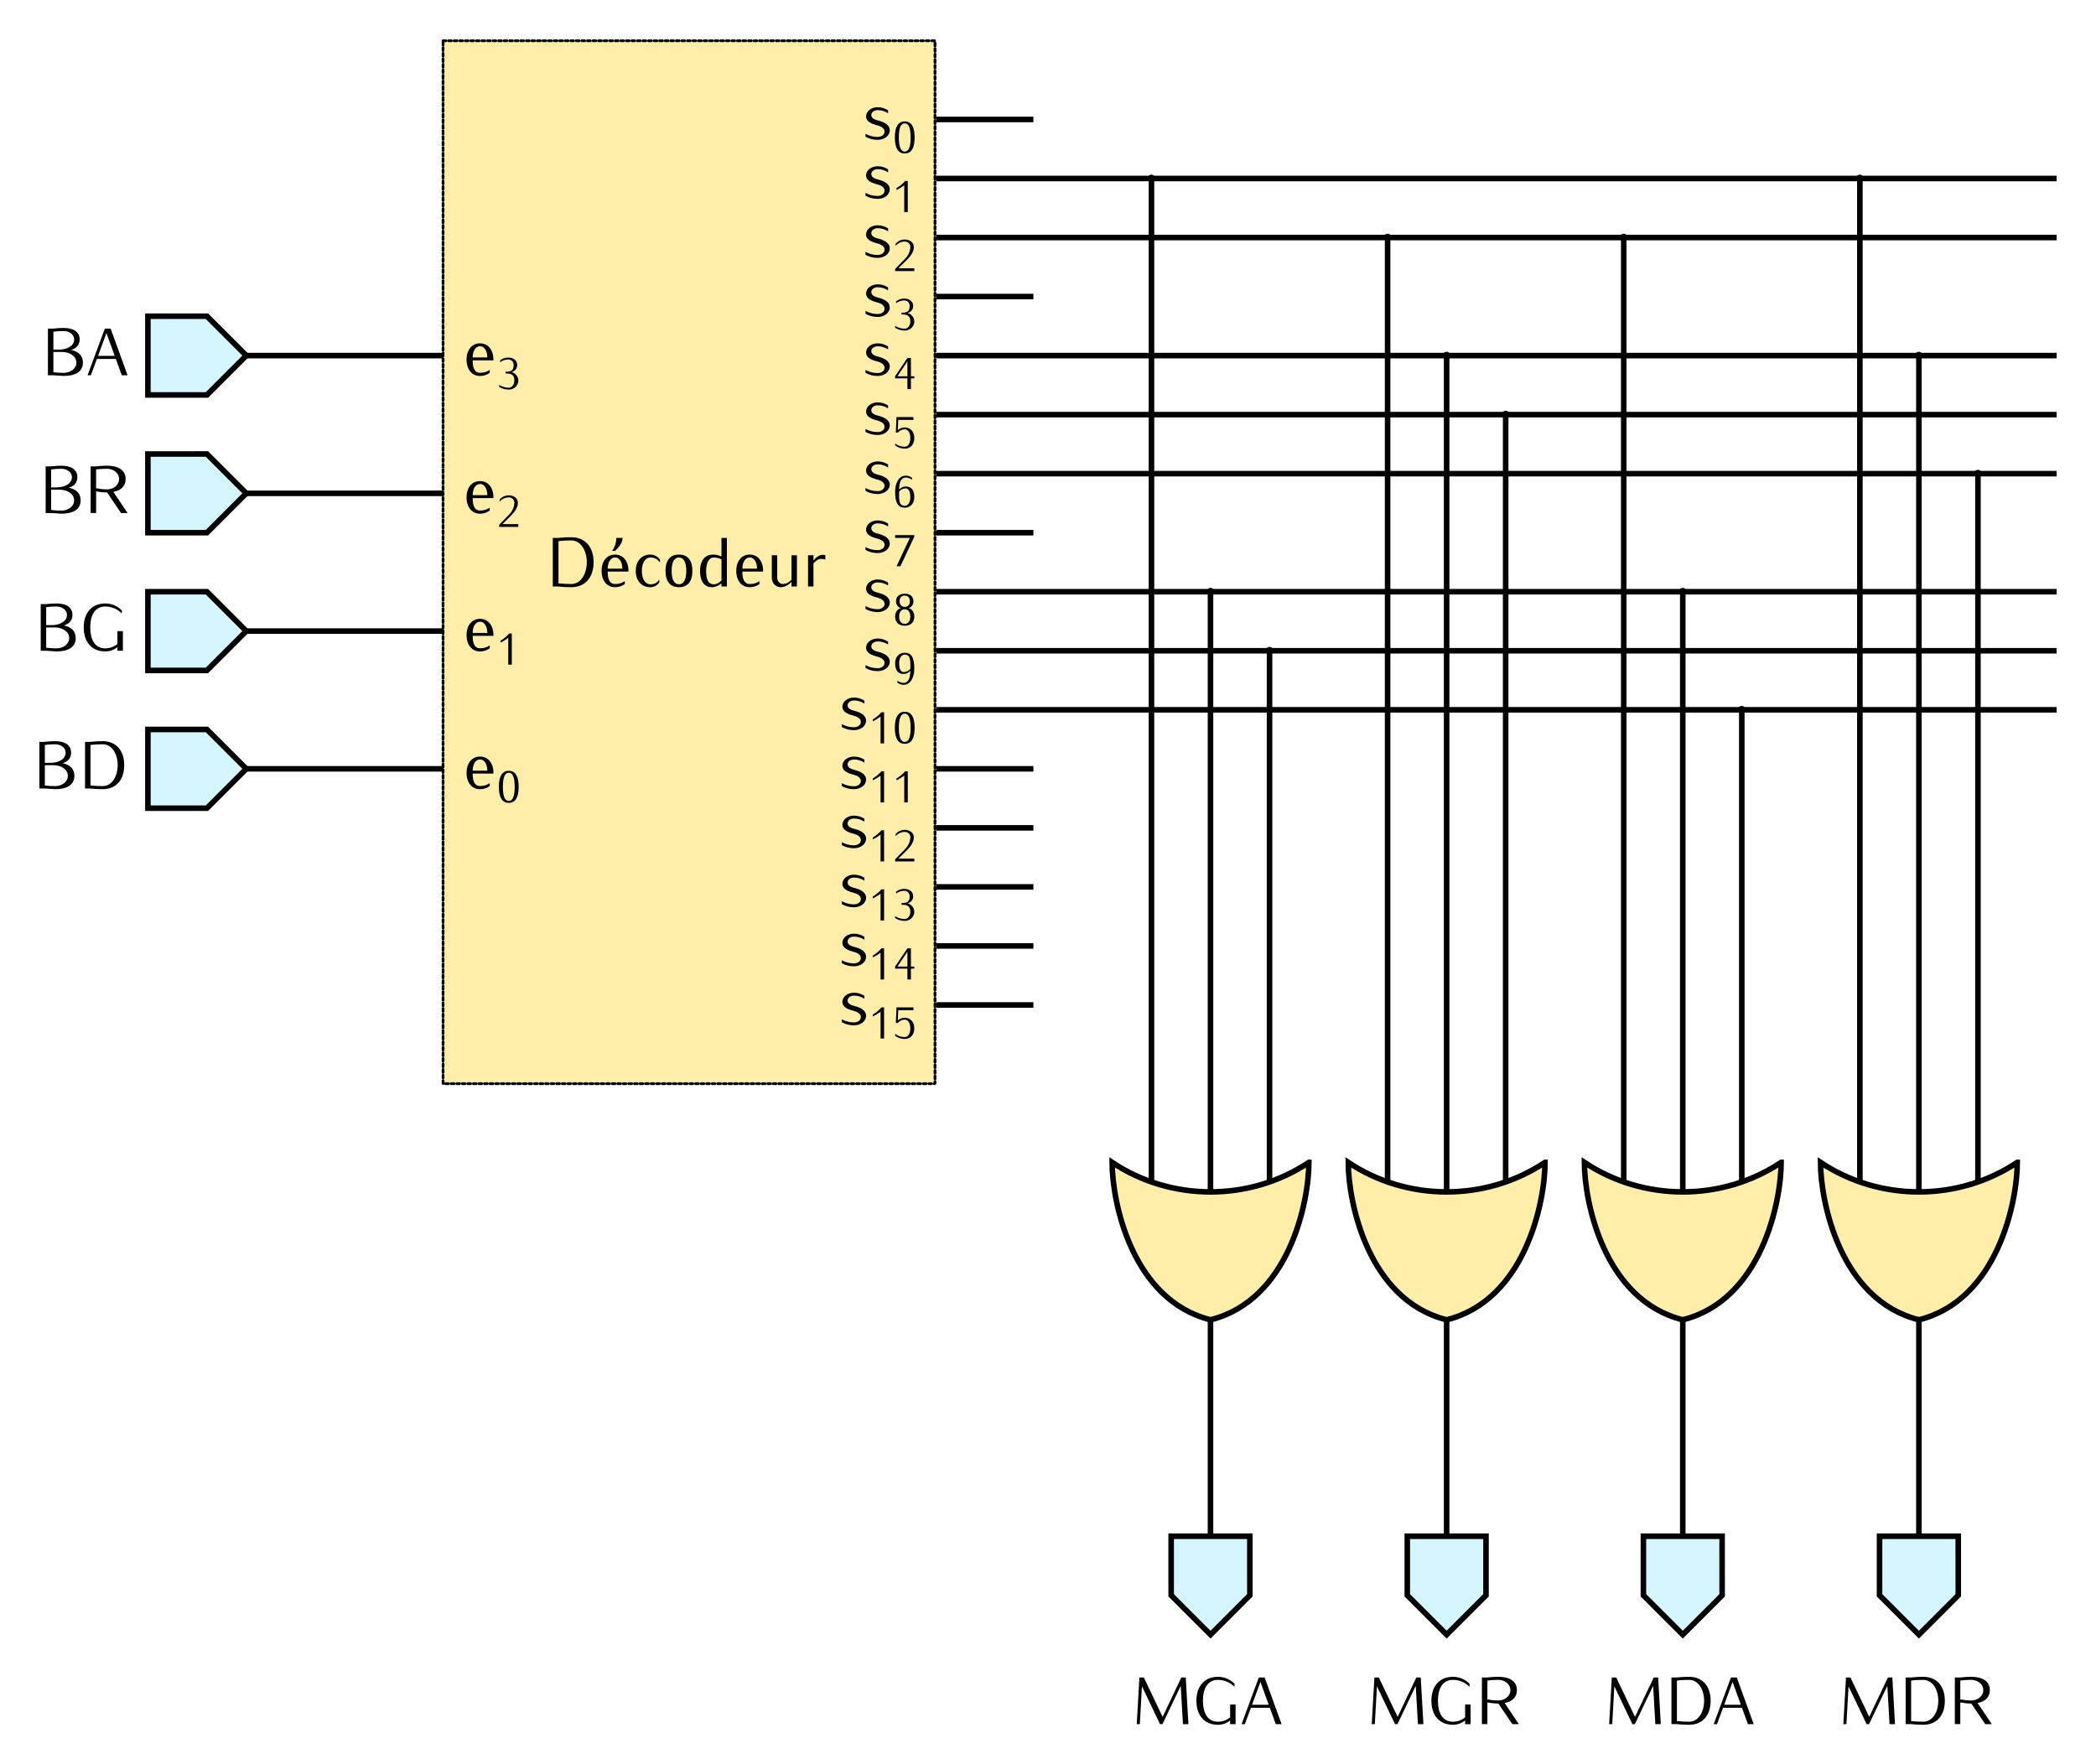 <?xml version="1.0" encoding="UTF-8" standalone="no"?>
<!-- Created with Inkscape (http://www.inkscape.org/) -->

<svg
   width="106.516mm"
   height="89.651mm"
   id="svg19791"
   version="1.0"
   viewBox="0 0 377.42 317.661"
   xmlns="http://www.w3.org/2000/svg"
   xmlns:svg="http://www.w3.org/2000/svg"
   xmlns:rdf="http://www.w3.org/1999/02/22-rdf-syntax-ns#"
   xmlns:cc="http://creativecommons.org/ns#"
   xmlns:dc="http://purl.org/dc/elements/1.1/">
  <defs
     id="defs3">
    <marker
       style="overflow:visible"
       id="marker18753"
       refX="0"
       refY="0"
       orient="auto">
      <path
         transform="matrix(0.4,0,0,0.4,2.96,0.4)"
         style="fill-rule:evenodd;stroke:#000000;stroke-width:1pt;marker-start:none;marker-end:none"
         d="m -2.5,-1 c 0,2.76 -2.24,5 -5,5 -2.76,0 -5,-2.24 -5,-5 0,-2.76 2.24,-5 5,-5 2.76,0 5,2.24 5,5 z"
         id="path18755" />
    </marker>
  </defs>
  <g
     id="layer1"
     transform="translate(-26.517,-74.159)">
    <g
       transform="rotate(90,-36.565,258.511)"
       id="g56126">
      <path
         style="fill:none;stroke:#000000;stroke-width:1px;stroke-linecap:butt;stroke-linejoin:miter;stroke-opacity:1"
         d="m 16.735,-22.541 38.976,-3e-6"
         id="path56130" />
      <path
         id="path56134"
         d="m -188.777,-11.912 184.252,-4e-6"
         style="fill:none;stroke:#000000;stroke-width:1px;stroke-linecap:butt;stroke-linejoin:miter;stroke-opacity:1;marker-start:url(#marker18753)" />
      <path
         style="fill:none;stroke:#000000;stroke-width:1px;stroke-linecap:butt;stroke-linejoin:miter;stroke-opacity:1;marker-start:url(#marker18753)"
         d="m -103.738,-33.171 99.213,-4e-6"
         id="path11603" />
      <path
         id="path13997"
         d="m -114.367,-22.541 109.843,-4e-6"
         style="fill:none;stroke:#000000;stroke-width:1px;stroke-linecap:butt;stroke-linejoin:miter;stroke-opacity:1;marker-start:url(#marker18753)" />
      <path
         style="fill:#ffeeaa;fill-opacity:1;stroke:#000000;stroke-width:1px;stroke-linecap:butt;stroke-linejoin:miter;stroke-opacity:1"
         d="m -11.612,-40.258 c 7.087,10.63 7.087,24.803 0,35.433 7.087,4e-7 24.803,-3.543 28.346,-17.717 -3.543,-14.173 -21.26,-17.717 -28.346,-17.717 z"
         id="path56132" />
    </g>
    <path
       style="fill:none;stroke:#000000;stroke-width:1px;stroke-linecap:butt;stroke-linejoin:miter;stroke-opacity:1"
       d="M 70.866,138.189 H 106.299"
       id="path9016" />
    <path
       id="path9018"
       d="M 70.866,162.992 H 106.299"
       style="fill:none;stroke:#000000;stroke-width:1px;stroke-linecap:butt;stroke-linejoin:miter;stroke-opacity:1" />
    <path
       style="fill:none;stroke:#000000;stroke-width:1px;stroke-linecap:butt;stroke-linejoin:miter;stroke-opacity:1"
       d="M 70.866,187.795 H 106.299"
       id="path9020" />
    <path
       id="path9187"
       d="M 70.866,212.598 H 106.299"
       style="fill:none;stroke:#000000;stroke-width:1px;stroke-linecap:butt;stroke-linejoin:miter;stroke-opacity:1" />
    <g
       transform="translate(-7.323,24.598)"
       id="g12724">
      <g
         aria-label="BA"
         id="text12420"
         style="line-height:0%;font-family:Iwona;-inkscape-font-specification:Iwona;text-align:end;text-anchor:end">
        <path
           d="m 48.769,114.854 c 0,-1.32 -0.864,-2.016 -2.124,-2.28 0.924,-0.276 1.536,-0.876 1.536,-1.896 0,-1.464 -1.26,-2.064 -2.88,-2.064 -0.624,0 -1.248,0.036 -1.872,0.12 h -0.96 v 8.4 h 0.96 l 1.872,0.12 c 1.944,0 3.468,-0.66 3.468,-2.4 z m -1.572,-4.176 c 0,1.212 -1.356,1.836 -2.712,1.836 h -1.032 v -3.228 c 0.612,-0.084 1.236,-0.12 1.848,-0.12 0.984,0 1.896,0.6 1.896,1.512 z m 0.396,4.176 c 0,1.104 -1.092,1.848 -2.292,1.848 -0.612,0 -1.236,-0.036 -1.848,-0.12 v -3.648 h 1.548 c 1.32,0 2.592,0.708 2.592,1.92 z"
           style="font-size:12px;line-height:1.25"
           id="path863" />
        <path
           d="m 56.809,117.134 -3.048,-8.4 h -1.044 l -3.108,8.4 h 0.588 l 1.092,-2.94 h 3.408 l 1.068,2.94 z m -2.316,-3.492 h -3 l 1.512,-4.104 z"
           style="font-size:12px;line-height:1.25"
           id="path865" />
      </g>
      <g
         transform="rotate(-90,149.039,354.315)"
         id="g12716">
        <path
           id="path12722"
           d="m 396.85,265.748 h -14.173 v 10.63 l 7.087,7.087 7.087,-7.087 z"
           style="fill:#d5f6ff;fill-opacity:1;stroke:#000000;stroke-width:1px;stroke-linecap:butt;stroke-linejoin:miter;stroke-opacity:1" />
      </g>
    </g>
    <g
       id="g12730"
       transform="translate(-7.323,49.402)">
      <g
         aria-label="BR"
         id="text12732"
         style="line-height:0%;font-family:Iwona;-inkscape-font-specification:Iwona;text-align:end;text-anchor:end">
        <path
           d="m 48.361,114.854 c 0,-1.32 -0.864,-2.016 -2.124,-2.28 0.924,-0.276 1.536,-0.876 1.536,-1.896 0,-1.464 -1.26,-2.064 -2.88,-2.064 -0.624,0 -1.248,0.036 -1.872,0.12 h -0.96 v 8.4 h 0.96 l 1.872,0.12 c 1.944,0 3.468,-0.66 3.468,-2.4 z m -1.572,-4.176 c 0,1.212 -1.356,1.836 -2.712,1.836 h -1.032 v -3.228 c 0.612,-0.084 1.236,-0.12 1.848,-0.12 0.984,0 1.896,0.6 1.896,1.512 z m 0.396,4.176 c 0,1.104 -1.092,1.848 -2.292,1.848 -0.612,0 -1.236,-0.036 -1.848,-0.12 v -3.648 h 1.548 c 1.32,0 2.592,0.708 2.592,1.92 z"
           style="font-size:12px;line-height:1.25"
           id="path868" />
        <path
           d="m 56.809,117.134 -2.556,-3.804 c 1.308,-0.252 2.208,-0.972 2.208,-2.316 0,-1.692 -1.452,-2.4 -3.336,-2.4 -0.672,0 -1.344,0.036 -2.004,0.12 h -0.96 v 8.4 h 0.984 v -3.9 c 0.648,0.12 1.32,0.192 1.98,0.192 l 2.508,3.708 z m -1.524,-6.12 c 0,1.092 -1.02,1.86 -2.16,1.86 -0.66,0 -1.332,-0.072 -1.98,-0.192 v -3.396 c 0.66,-0.084 1.32,-0.12 1.98,-0.12 1.14,0 2.16,0.768 2.16,1.848 z"
           style="font-size:12px;line-height:1.25"
           id="path870" />
      </g>
      <g
         id="g12736"
         transform="rotate(-90,149.039,354.315)">
        <path
           style="fill:#d5f6ff;fill-opacity:1;stroke:#000000;stroke-width:1px;stroke-linecap:butt;stroke-linejoin:miter;stroke-opacity:1"
           d="m 396.85,265.748 h -14.173 v 10.63 l 7.087,7.087 7.087,-7.087 z"
           id="path12738" />
      </g>
    </g>
    <g
       transform="translate(-3.78,74.205)"
       id="g12740">
      <g
         aria-label="BG"
         id="text12742"
         style="line-height:0%;font-family:Iwona;-inkscape-font-specification:Iwona;text-align:end;text-anchor:end">
        <path
           d="m 43.93,114.854 c 0,-1.32 -0.864,-2.016 -2.124,-2.28 0.924,-0.276 1.536,-0.876 1.536,-1.896 0,-1.464 -1.26,-2.064 -2.88,-2.064 -0.624,0 -1.248,0.036 -1.872,0.12 h -0.96 v 8.4 h 0.96 l 1.872,0.12 c 1.944,0 3.468,-0.66 3.468,-2.4 z m -1.572,-4.176 c 0,1.212 -1.356,1.836 -2.712,1.836 h -1.032 v -3.228 c 0.612,-0.084 1.236,-0.12 1.848,-0.12 0.984,0 1.896,0.6 1.896,1.512 z m 0.396,4.176 c 0,1.104 -1.092,1.848 -2.292,1.848 -0.612,0 -1.236,-0.036 -1.848,-0.12 v -3.648 h 1.548 c 1.32,0 2.592,0.708 2.592,1.92 z"
           style="font-size:12px;line-height:1.25"
           id="path873" />
        <path
           d="m 52.426,117.134 v -3.528 h -0.984 v 2.316 c -0.624,0.504 -1.392,0.78 -2.196,0.78 -1.908,0 -2.7,-1.644 -2.7,-3.768 0,-2.124 0.792,-3.768 2.7,-3.768 1.128,0 2.196,0.444 2.988,1.248 v -0.552 c -0.792,-0.804 -1.86,-1.248 -2.988,-1.248 -2.472,0 -3.876,1.752 -3.876,4.32 0,2.568 1.404,4.32 3.876,4.32 0.804,0 1.572,-0.276 2.196,-0.78 v 0.66 z"
           style="font-size:12px;line-height:1.25"
           id="path875" />
      </g>
      <g
         transform="rotate(-90,147.268,356.087)"
         id="g12746">
        <path
           id="path12748"
           d="m 396.85,265.748 h -14.173 v 10.63 l 7.087,7.087 7.087,-7.087 z"
           style="fill:#d5f6ff;fill-opacity:1;stroke:#000000;stroke-width:1px;stroke-linecap:butt;stroke-linejoin:miter;stroke-opacity:1" />
      </g>
    </g>
    <g
       id="g12750"
       transform="translate(-7.323,99.008)">
      <g
         aria-label="BD"
         id="text12752"
         style="line-height:0%;font-family:Iwona;-inkscape-font-specification:Iwona;text-align:end;text-anchor:end">
        <path
           d="m 47.233,114.854 c 0,-1.32 -0.864,-2.016 -2.124,-2.28 0.924,-0.276 1.536,-0.876 1.536,-1.896 0,-1.464 -1.26,-2.064 -2.88,-2.064 -0.624,0 -1.248,0.036 -1.872,0.12 h -0.96 v 8.4 h 0.96 l 1.872,0.12 c 1.944,0 3.468,-0.66 3.468,-2.4 z m -1.572,-4.176 c 0,1.212 -1.356,1.836 -2.712,1.836 h -1.032 v -3.228 c 0.612,-0.084 1.236,-0.12 1.848,-0.12 0.984,0 1.896,0.6 1.896,1.512 z m 0.396,4.176 c 0,1.104 -1.092,1.848 -2.292,1.848 -0.612,0 -1.236,-0.036 -1.848,-0.12 v -3.648 h 1.548 c 1.32,0 2.592,0.708 2.592,1.92 z"
           style="font-size:12px;line-height:1.25"
           id="path878" />
        <path
           d="m 56.209,112.934 c 0,-2.568 -1.404,-4.32 -3.876,-4.32 -0.744,0 -1.488,0.036 -2.22,0.12 h -0.96 v 8.4 h 0.96 c 0.732,0.084 1.476,0.12 2.22,0.12 2.472,0 3.876,-1.752 3.876,-4.32 z m -1.176,0 c 0,1.908 -0.972,3.768 -2.7,3.768 -0.732,0 -1.464,-0.036 -2.196,-0.12 v -7.296 c 0.732,-0.084 1.464,-0.12 2.196,-0.12 1.728,0 2.7,1.86 2.7,3.768 z"
           style="font-size:12px;line-height:1.25"
           id="path880" />
      </g>
      <g
         id="g12756"
         transform="rotate(-90,149.039,354.315)">
        <path
           style="fill:#d5f6ff;fill-opacity:1;stroke:#000000;stroke-width:1px;stroke-linecap:butt;stroke-linejoin:miter;stroke-opacity:1"
           d="m 396.85,265.748 h -14.173 v 10.63 l 7.087,7.087 7.087,-7.087 z"
           id="path12758" />
      </g>
    </g>
    <g
       id="g6686"
       transform="translate(-88.976,-287.677)">
      <g
         aria-label="MGA"
         id="text6631"
         style="line-height:0%;font-family:Iwona;-inkscape-font-specification:Iwona;text-align:center;text-anchor:middle">
        <path
           d="m 329.485,672.291 -0.48,-8.4 h -0.792 l -3.372,7.092 -3.384,-7.092 h -0.792 l -0.48,8.4 h 0.552 l 0.384,-6.804 3.252,6.804 h 0.444 l 3.288,-6.888 0.396,6.888 z"
           style="font-size:12px;line-height:1.25"
           id="path883" />
        <path
           d="m 337.981,672.291 v -3.528 h -0.984 v 2.316 c -0.624,0.504 -1.392,0.78 -2.196,0.78 -1.908,0 -2.7,-1.644 -2.7,-3.768 0,-2.124 0.792,-3.768 2.7,-3.768 1.128,0 2.196,0.444 2.988,1.248 v -0.552 c -0.792,-0.804 -1.86,-1.248 -2.988,-1.248 -2.472,0 -3.876,1.752 -3.876,4.32 0,2.568 1.404,4.32 3.876,4.32 0.804,0 1.572,-0.276 2.196,-0.78 v 0.66 z"
           style="font-size:12px;line-height:1.25"
           id="path885" />
        <path
           d="m 346.261,672.291 -3.048,-8.4 h -1.044 l -3.108,8.4 h 0.588 l 1.092,-2.94 h 3.408 l 1.068,2.94 z m -2.316,-3.492 h -3 l 1.512,-4.104 z"
           style="font-size:12px;line-height:1.25"
           id="path887" />
      </g>
      <g
         id="g6635"
         transform="translate(-56.299,372.717)">
        <path
           style="fill:#d5f6ff;fill-opacity:1;stroke:#000000;stroke-width:1px;stroke-linecap:butt;stroke-linejoin:miter;stroke-opacity:1"
           d="m 396.85,265.748 h -14.173 v 10.63 l 7.087,7.087 7.087,-7.087 z"
           id="path6637" />
      </g>
    </g>
    <g
       id="g6692"
       transform="translate(-99.606,-287.677)">
      <g
         aria-label="MGR"
         id="text6641"
         style="line-height:0%;font-family:Iwona;-inkscape-font-specification:Iwona;text-align:center;text-anchor:middle">
        <path
           d="m 382.43,672.291 -0.48,-8.4 h -0.792 l -3.372,7.092 -3.384,-7.092 h -0.792 l -0.48,8.4 h 0.552 l 0.384,-6.804 3.252,6.804 h 0.444 l 3.288,-6.888 0.396,6.888 z"
           style="font-size:12px;line-height:1.25"
           id="path890" />
        <path
           d="m 390.926,672.291 v -3.528 h -0.984 v 2.316 c -0.624,0.504 -1.392,0.78 -2.196,0.78 -1.908,0 -2.7,-1.644 -2.7,-3.768 0,-2.124 0.792,-3.768 2.7,-3.768 1.128,0 2.196,0.444 2.988,1.248 v -0.552 c -0.792,-0.804 -1.86,-1.248 -2.988,-1.248 -2.472,0 -3.876,1.752 -3.876,4.32 0,2.568 1.404,4.32 3.876,4.32 0.804,0 1.572,-0.276 2.196,-0.78 v 0.66 z"
           style="font-size:12px;line-height:1.25"
           id="path892" />
        <path
           d="m 399.614,672.291 -2.556,-3.804 c 1.308,-0.252 2.208,-0.972 2.208,-2.316 0,-1.692 -1.452,-2.4 -3.336,-2.4 -0.672,0 -1.344,0.036 -2.004,0.12 h -0.96 v 8.4 h 0.984 v -3.9 c 0.648,0.12 1.32,0.192 1.98,0.192 l 2.508,3.708 z m -1.524,-6.12 c 0,1.092 -1.02,1.86 -2.16,1.86 -0.66,0 -1.332,-0.072 -1.98,-0.192 v -3.396 c 0.66,-0.084 1.32,-0.12 1.98,-0.12 1.14,0 2.16,0.768 2.16,1.848 z"
           style="font-size:12px;line-height:1.25"
           id="path894" />
      </g>
      <g
         transform="translate(-3.15,372.717)"
         id="g6645">
        <path
           id="path6647"
           d="m 396.85,265.748 h -14.173 v 10.63 l 7.087,7.087 7.087,-7.087 z"
           style="fill:#d5f6ff;fill-opacity:1;stroke:#000000;stroke-width:1px;stroke-linecap:butt;stroke-linejoin:miter;stroke-opacity:1" />
      </g>
    </g>
    <g
       id="g6698"
       transform="translate(-110.236,-287.677)">
      <g
         aria-label="MDA"
         id="text6651"
         style="line-height:0%;font-family:Iwona;-inkscape-font-specification:Iwona;text-align:center;text-anchor:middle">
        <path
           d="m 435.808,672.291 -0.48,-8.4 h -0.792 l -3.372,7.092 -3.384,-7.092 h -0.792 l -0.48,8.4 h 0.552 l 0.384,-6.804 3.252,6.804 h 0.444 l 3.288,-6.888 0.396,6.888 z"
           style="font-size:12px;line-height:1.25"
           id="path897" />
        <path
           d="m 444.784,668.091 c 0,-2.568 -1.404,-4.32 -3.876,-4.32 -0.744,0 -1.488,0.036 -2.22,0.12 h -0.96 v 8.4 h 0.96 c 0.732,0.084 1.476,0.12 2.22,0.12 2.472,0 3.876,-1.752 3.876,-4.32 z m -1.176,0 c 0,1.908 -0.972,3.768 -2.7,3.768 -0.732,0 -1.464,-0.036 -2.196,-0.12 v -7.296 c 0.732,-0.084 1.464,-0.12 2.196,-0.12 1.728,0 2.7,1.86 2.7,3.768 z"
           style="font-size:12px;line-height:1.25"
           id="path899" />
        <path
           d="m 452.536,672.291 -3.048,-8.4 h -1.044 l -3.108,8.4 h 0.588 l 1.092,-2.94 h 3.408 l 1.068,2.94 z m -2.316,-3.492 h -3 l 1.512,-4.104 z"
           style="font-size:12px;line-height:1.25"
           id="path901" />
      </g>
      <path
         id="path6657"
         d="m 446.85,638.465 h -14.173 v 10.63 l 7.087,7.087 7.087,-7.087 z"
         style="fill:#d5f6ff;fill-opacity:1;stroke:#000000;stroke-width:1px;stroke-linecap:butt;stroke-linejoin:miter;stroke-opacity:1" />
    </g>
    <g
       id="g6703"
       transform="translate(-120.866,-287.677)">
      <g
         aria-label="MDR"
         id="text6661"
         style="line-height:0%;font-family:Iwona;-inkscape-font-specification:Iwona;text-align:center;text-anchor:middle">
        <path
           d="m 488.609,672.291 -0.48,-8.4 h -0.792 l -3.372,7.092 -3.384,-7.092 h -0.792 l -0.48,8.4 h 0.552 l 0.384,-6.804 3.252,6.804 h 0.444 l 3.288,-6.888 0.396,6.888 z"
           style="font-size:12px;line-height:1.25"
           id="path904" />
        <path
           d="m 497.585,668.091 c 0,-2.568 -1.404,-4.32 -3.876,-4.32 -0.744,0 -1.488,0.036 -2.22,0.12 h -0.96 v 8.4 h 0.96 c 0.732,0.084 1.476,0.12 2.22,0.12 2.472,0 3.876,-1.752 3.876,-4.32 z m -1.176,0 c 0,1.908 -0.972,3.768 -2.7,3.768 -0.732,0 -1.464,-0.036 -2.196,-0.12 v -7.296 c 0.732,-0.084 1.464,-0.12 2.196,-0.12 1.728,0 2.7,1.86 2.7,3.768 z"
           style="font-size:12px;line-height:1.25"
           id="path906" />
        <path
           d="m 506.033,672.291 -2.556,-3.804 c 1.308,-0.252 2.208,-0.972 2.208,-2.316 0,-1.692 -1.452,-2.4 -3.336,-2.4 -0.672,0 -1.344,0.036 -2.004,0.12 h -0.96 v 8.4 h 0.984 v -3.9 c 0.648,0.12 1.32,0.192 1.98,0.192 l 2.508,3.708 z m -1.524,-6.12 c 0,1.092 -1.02,1.86 -2.16,1.86 -0.66,0 -1.332,-0.072 -1.98,-0.192 v -3.396 c 0.66,-0.084 1.32,-0.12 1.98,-0.12 1.14,0 2.16,0.768 2.16,1.848 z"
           style="font-size:12px;line-height:1.25"
           id="path908" />
      </g>
      <g
         transform="translate(103.15,372.717)"
         id="g6665">
        <path
           id="path6667"
           d="m 396.85,265.748 h -14.173 v 10.63 l 7.087,7.087 7.087,-7.087 z"
           style="fill:#d5f6ff;fill-opacity:1;stroke:#000000;stroke-width:1px;stroke-linecap:butt;stroke-linejoin:miter;stroke-opacity:1" />
      </g>
    </g>
    <g
       id="g13999"
       transform="rotate(90,-15.305,279.771)">
      <path
         id="path14001"
         d="m 16.735,-22.541 38.976,2e-6"
         style="fill:none;stroke:#000000;stroke-width:1px;stroke-linecap:butt;stroke-linejoin:miter;stroke-opacity:1" />
      <path
         style="fill:none;stroke:#000000;stroke-width:1px;stroke-linecap:butt;stroke-linejoin:miter;stroke-opacity:1;marker-start:url(#marker18753)"
         d="m -178.147,-11.912 173.622,-9e-6"
         id="path14003" />
      <path
         id="path14005"
         d="m -146.257,-33.171 141.732,-9e-6"
         style="fill:none;stroke:#000000;stroke-width:1px;stroke-linecap:butt;stroke-linejoin:miter;stroke-opacity:1;marker-start:url(#marker18753)" />
      <path
         style="fill:none;stroke:#000000;stroke-width:1px;stroke-linecap:butt;stroke-linejoin:miter;stroke-opacity:1;marker-start:url(#marker18753)"
         d="m -156.887,-22.541 152.362,-9e-6"
         id="path14007" />
      <path
         id="path14009"
         d="m -11.612,-40.258 c 7.087,10.63 7.087,24.803 0,35.433 7.087,4e-7 24.803,-3.543 28.346,-17.717 -3.543,-14.173 -21.26,-17.717 -28.346,-17.717 z"
         style="fill:#ffeeaa;fill-opacity:1;stroke:#000000;stroke-width:1px;stroke-linecap:butt;stroke-linejoin:miter;stroke-opacity:1" />
    </g>
    <g
       transform="rotate(90,5.955,301.031)"
       id="g14011">
      <path
         style="fill:none;stroke:#000000;stroke-width:1px;stroke-linecap:butt;stroke-linejoin:miter;stroke-opacity:1"
         d="m 16.735,-22.541 38.976,-3e-6"
         id="path14013" />
      <path
         id="path14015"
         d="m -178.147,-11.912 173.622,-4e-6"
         style="fill:none;stroke:#000000;stroke-width:1px;stroke-linecap:butt;stroke-linejoin:miter;stroke-opacity:1;marker-start:url(#marker18753)" />
      <path
         style="fill:none;stroke:#000000;stroke-width:1px;stroke-linecap:butt;stroke-linejoin:miter;stroke-opacity:1;marker-start:url(#marker18753)"
         d="m -93.108,-33.171 88.583,-4e-6"
         id="path14017" />
      <path
         id="path14019"
         d="m -114.367,-22.541 109.843,-4e-6"
         style="fill:none;stroke:#000000;stroke-width:1px;stroke-linecap:butt;stroke-linejoin:miter;stroke-opacity:1;marker-start:url(#marker18753)" />
      <path
         style="fill:#ffeeaa;fill-opacity:1;stroke:#000000;stroke-width:1px;stroke-linecap:butt;stroke-linejoin:miter;stroke-opacity:1"
         d="m -11.612,-40.258 c 7.087,10.63 7.087,24.803 0,35.433 7.087,4e-7 24.803,-3.543 28.346,-17.717 -3.543,-14.173 -21.26,-17.717 -28.346,-17.717 z"
         id="path14021" />
    </g>
    <g
       id="g14023"
       transform="rotate(90,27.215,322.291)">
      <path
         id="path14025"
         d="m 16.735,-22.541 38.976,2e-6"
         style="fill:none;stroke:#000000;stroke-width:1px;stroke-linecap:butt;stroke-linejoin:miter;stroke-opacity:1" />
      <path
         style="fill:none;stroke:#000000;stroke-width:1px;stroke-linecap:butt;stroke-linejoin:miter;stroke-opacity:1;marker-start:url(#marker18753)"
         d="m -188.777,-11.912 184.252,-9e-6"
         id="path14027" />
      <path
         id="path14029"
         d="m -135.627,-33.171 131.102,-9e-6"
         style="fill:none;stroke:#000000;stroke-width:1px;stroke-linecap:butt;stroke-linejoin:miter;stroke-opacity:1;marker-start:url(#marker18753)" />
      <path
         style="fill:none;stroke:#000000;stroke-width:1px;stroke-linecap:butt;stroke-linejoin:miter;stroke-opacity:1;marker-start:url(#marker18753)"
         d="m -156.887,-22.541 152.362,-9e-6"
         id="path14031" />
      <path
         id="path14033"
         d="m -11.612,-40.258 c 7.087,10.63 7.087,24.803 0,35.433 7.087,4e-7 24.803,-3.543 28.346,-17.717 -3.543,-14.173 -21.26,-17.717 -28.346,-17.717 z"
         style="fill:#ffeeaa;fill-opacity:1;stroke:#000000;stroke-width:1px;stroke-linecap:butt;stroke-linejoin:miter;stroke-opacity:1" />
    </g>
    <path
       id="rect5109"
       style="opacity:1;fill:#ffeeaa;stroke:#000000;stroke-width:0.5;stroke-linecap:round;stroke-linejoin:bevel;stroke-dasharray:0.5, 0.5"
       d="M 106.299,81.496 H 194.882 V 269.291 h -88.583 z" />
    <g
       aria-label="Décodeur"
       id="text5111"
       style="line-height:0%;font-family:Iwona;-inkscape-font-specification:Iwona;text-align:center;letter-spacing:0px;word-spacing:0px;text-anchor:middle;stroke-width:1px">
      <path
         d="m 133.407,175.394 c 0,-2.675 -1.462,-4.5 -4.037,-4.5 -0.775,0 -1.55,0.037 -2.312,0.125 h -1 v 8.75 h 1 c 0.762,0.087 1.538,0.125 2.312,0.125 2.575,0 4.037,-1.825 4.037,-4.5 z m -1.225,0 c 0,1.988 -1.012,3.925 -2.812,3.925 -0.762,0 -1.525,-0.037 -2.288,-0.125 v -7.6 c 0.762,-0.087 1.525,-0.125 2.288,-0.125 1.8,0 2.812,1.938 2.812,3.925 z"
         style="font-size:12.5px;line-height:1.25"
         id="path912" />
      <path
         d="m 139.682,177.081 v -0.125 c 0,-1.762 -0.963,-2.938 -2.413,-2.938 -1.462,0 -2.425,1.175 -2.425,2.938 0,1.762 0.963,2.938 2.425,2.938 0.625,0 1.238,-0.2 1.75,-0.562 v -0.525 c -0.588,0.375 -1.062,0.512 -1.75,0.512 -1.062,0 -1.325,-1.012 -1.325,-2.237 z m -1.1,-0.525 h -2.638 c 0,-1 0.425,-2.013 1.325,-2.013 0.887,0 1.312,1.012 1.312,2.013 z m 0.037,-5.537 h -1.125 c 0,0.838 -0.263,1.663 -0.75,2.337 h 0.525 c 0.662,-0.662 1.35,-1.4 1.35,-2.337 z"
         style="font-size:12.5px;line-height:1.25"
         id="path914" />
      <path
         d="m 145.357,175.444 v -0.525 c -0.4,-0.562 -1.05,-0.9 -1.75,-0.9 -1.562,0 -2.612,1.175 -2.612,2.938 0,1.762 1.05,2.938 2.612,2.938 0.65,0 1.262,-0.325 1.625,-0.863 v -0.525 c -0.425,0.637 -0.863,0.863 -1.625,0.863 -0.9,0 -1.512,-0.963 -1.512,-2.413 0,-1.45 0.613,-2.413 1.512,-2.413 0.775,0 1.3,0.275 1.75,0.9 z"
         style="font-size:12.5px;line-height:1.25"
         id="path916" />
      <path
         d="m 151.194,176.956 c 0,-1.913 -0.85,-2.938 -2.413,-2.938 -1.575,0 -2.425,1.025 -2.425,2.938 0,1.913 0.85,2.938 2.425,2.938 1.562,0 2.413,-1.025 2.413,-2.938 z m -1.1,0 c 0,1.562 -0.463,2.413 -1.312,2.413 -0.863,0 -1.325,-0.85 -1.325,-2.413 0,-1.562 0.463,-2.413 1.325,-2.413 0.85,0 1.312,0.85 1.312,2.413 z"
         style="font-size:12.5px;line-height:1.25"
         id="path918" />
      <path
         d="m 157.407,179.769 v -8.75 h -0.975 v 3.337 c -0.487,-0.212 -1.012,-0.338 -1.538,-0.338 -1.562,0 -2.325,1.25 -2.325,2.938 0,1.663 0.625,2.938 2.138,2.938 0.637,0 1.225,-0.287 1.725,-0.688 v 0.562 z m -0.975,-1.087 c -0.375,0.375 -0.838,0.688 -1.375,0.688 -1.137,0 -1.387,-1.1 -1.387,-2.413 0,-1.175 0.362,-2.413 1.387,-2.413 0.475,0 0.95,0.125 1.375,0.338 z"
         style="font-size:12.5px;line-height:1.25"
         id="path920" />
      <path
         d="m 163.932,177.081 v -0.125 c 0,-1.762 -0.963,-2.938 -2.413,-2.938 -1.462,0 -2.425,1.175 -2.425,2.938 0,1.762 0.963,2.938 2.425,2.938 0.625,0 1.238,-0.2 1.75,-0.562 v -0.525 c -0.588,0.375 -1.062,0.512 -1.75,0.512 -1.062,0 -1.325,-1.012 -1.325,-2.237 z m -1.1,-0.525 h -2.638 c 0,-1 0.425,-2.013 1.325,-2.013 0.887,0 1.312,1.012 1.312,2.013 z"
         style="font-size:12.5px;line-height:1.25"
         id="path922" />
      <path
         d="m 170.019,179.769 v -5.625 h -0.975 v 4.412 c -0.425,0.425 -0.95,0.762 -1.538,0.762 -0.588,0 -1.038,-0.512 -1.038,-1.113 v -4.062 h -0.975 v 4.062 c 0,0.912 0.7,1.688 1.6,1.688 0.75,0 1.413,-0.425 1.95,-0.95 v 0.825 z"
         style="font-size:12.5px;line-height:1.25"
         id="path924" />
      <path
         d="m 175.132,174.919 v -0.775 c -0.138,-0.05 -0.287,-0.087 -0.425,-0.087 -0.7,0 -1.262,0.487 -1.712,1.025 v -0.938 h -0.975 v 5.625 h 0.975 v -4.162 c 0.375,-0.438 0.85,-0.812 1.425,-0.812 0.237,0 0.487,0.05 0.713,0.125 z"
         style="font-size:12.5px;line-height:1.25"
         id="path926" />
    </g>
    <g
       aria-label="e3"
       id="text5115"
       style="line-height:0%;font-family:Iwona;-inkscape-font-specification:Iwona;letter-spacing:0px;word-spacing:0px;stroke-width:1px">
      <path
         d="m 115.368,139.045 v -0.125 c 0,-1.762 -0.963,-2.938 -2.413,-2.938 -1.462,0 -2.425,1.175 -2.425,2.938 0,1.762 0.963,2.938 2.425,2.938 0.625,0 1.238,-0.2 1.75,-0.562 v -0.525 c -0.588,0.375 -1.062,0.512 -1.75,0.512 -1.062,0 -1.325,-1.012 -1.325,-2.237 z m -1.1,-0.525 h -2.638 c 0,-1 0.425,-2.013 1.325,-2.013 0.887,0 1.312,1.012 1.312,2.013 z"
         style="font-size:12.5px;line-height:1.25"
         id="path929" />
      <path
         d="m 119.852,142.689 c 0,-0.715 -0.504,-1.333 -1.202,-1.544 0.618,-0.179 0.999,-0.642 0.999,-1.259 0,-0.804 -0.65,-1.341 -1.625,-1.341 -0.528,0 -1.04,0.179 -1.454,0.504 v 0.341 c 0.414,-0.325 0.926,-0.504 1.454,-0.504 0.593,0 0.991,0.398 0.991,0.999 0,0.967 -0.447,1.219 -1.462,1.219 v 0.301 c 1.097,0 1.584,0.26 1.584,1.284 0,0.707 -0.455,1.284 -1.008,1.284 -0.618,0 -1.219,-0.179 -1.731,-0.504 v 0.341 c 0.512,0.325 1.113,0.504 1.731,0.504 0.943,0 1.722,-0.731 1.722,-1.625 z"
         style="font-size:65%;baseline-shift:sub"
         id="path931" />
    </g>
    <g
       aria-label="e2"
       id="text5121"
       style="line-height:0%;font-family:Iwona;-inkscape-font-specification:Iwona;letter-spacing:0px;word-spacing:0px;stroke-width:1px">
      <path
         d="m 115.368,163.848 v -0.125 c 0,-1.762 -0.963,-2.938 -2.413,-2.938 -1.462,0 -2.425,1.175 -2.425,2.938 0,1.762 0.963,2.938 2.425,2.938 0.625,0 1.238,-0.2 1.75,-0.562 v -0.525 c -0.588,0.375 -1.062,0.512 -1.75,0.512 -1.062,0 -1.325,-1.012 -1.325,-2.237 z m -1.1,-0.525 h -2.638 c 0,-1 0.425,-2.013 1.325,-2.013 0.887,0 1.312,1.012 1.312,2.013 z"
         style="font-size:12.5px;line-height:1.25"
         id="path934" />
      <path
         d="m 119.852,169.035 v -0.504 h -2.868 l 1.495,-1.479 c 0.666,-0.666 1.292,-1.446 1.292,-2.389 0,-0.796 -0.788,-1.316 -1.641,-1.316 -0.642,0 -1.251,0.292 -1.649,0.788 v 0.341 c 0.414,-0.479 1.016,-0.756 1.649,-0.756 0.544,0 1.008,0.406 1.008,0.943 0,0.804 -0.374,1.552 -0.926,2.129 l -1.812,1.861 v 0.382 z"
         style="font-size:65%;baseline-shift:sub"
         id="path936" />
    </g>
    <g
       aria-label="e1"
       id="text5127"
       style="line-height:0%;font-family:Iwona;-inkscape-font-specification:Iwona;letter-spacing:0px;word-spacing:0px;stroke-width:1px">
      <path
         d="m 115.368,188.651 v -0.125 c 0,-1.762 -0.963,-2.938 -2.413,-2.938 -1.462,0 -2.425,1.175 -2.425,2.938 0,1.762 0.963,2.938 2.425,2.938 0.625,0 1.238,-0.2 1.75,-0.562 v -0.525 c -0.588,0.375 -1.062,0.512 -1.75,0.512 -1.062,0 -1.325,-1.012 -1.325,-2.237 z m -1.1,-0.525 h -2.638 c 0,-1 0.425,-2.013 1.325,-2.013 0.887,0 1.312,1.012 1.312,2.013 z"
         style="font-size:12.5px;line-height:1.25"
         id="path939" />
      <path
         d="m 118.674,193.839 v -5.606 h -0.471 c -0.447,0.512 -0.975,0.951 -1.56,1.292 v 0.341 c 0.496,-0.236 0.959,-0.512 1.397,-0.845 v 4.818 z"
         style="font-size:65%;baseline-shift:sub"
         id="path941" />
    </g>
    <g
       aria-label="e0"
       id="text5133"
       style="line-height:0%;font-family:Iwona;-inkscape-font-specification:Iwona;letter-spacing:0px;word-spacing:0px;stroke-width:1px">
      <path
         d="m 115.368,213.454 v -0.125 c 0,-1.762 -0.963,-2.938 -2.413,-2.938 -1.462,0 -2.425,1.175 -2.425,2.938 0,1.762 0.963,2.938 2.425,2.938 0.625,0 1.238,-0.2 1.75,-0.562 v -0.525 c -0.588,0.375 -1.062,0.512 -1.75,0.512 -1.062,0 -1.325,-1.012 -1.325,-2.237 z m -1.1,-0.525 h -2.638 c 0,-1 0.425,-2.013 1.325,-2.013 0.887,0 1.312,1.012 1.312,2.013 z"
         style="font-size:12.5px;line-height:1.25"
         id="path944" />
      <path
         d="m 119.909,215.839 c 0,-1.926 -0.593,-2.884 -1.779,-2.884 -1.186,0 -1.779,0.959 -1.779,2.884 0,1.926 0.593,2.884 1.779,2.884 1.186,0 1.779,-0.959 1.779,-2.884 z m -0.715,0 c 0,1.698 -0.357,2.543 -1.064,2.543 -0.707,0 -1.064,-0.845 -1.064,-2.543 0,-1.698 0.357,-2.543 1.064,-2.543 0.707,0 1.064,0.845 1.064,2.543 z"
         style="font-size:65%;baseline-shift:sub"
         id="path946" />
    </g>
    <g
       aria-label="s0"
       id="text5139"
       style="line-height:0%;font-family:Iwona;-inkscape-font-specification:Iwona;text-align:end;letter-spacing:0px;word-spacing:0px;text-anchor:end;stroke-width:1px">
      <path
         d="m 186.733,97.613 c 0,-0.988 -1.05,-1.5 -2.075,-1.75 -0.6,-0.15 -1.25,-0.4 -1.25,-0.988 0,-0.537 0.55,-0.887 1.15,-0.887 0.662,0 1.325,0.2 1.875,0.562 v -0.525 c -0.55,-0.362 -1.212,-0.562 -1.875,-0.562 -1.087,0 -2.087,0.662 -2.087,1.675 0,0.912 1.012,1.337 1.975,1.575 0.662,0.163 1.35,0.512 1.35,1.15 0,0.588 -0.6,0.95 -1.238,0.95 -0.775,0 -1.525,-0.188 -2.188,-0.562 v 0.525 c 0.662,0.375 1.413,0.562 2.188,0.562 1.125,0 2.175,-0.675 2.175,-1.725 z"
         style="font-size:12.5px;line-height:1.25"
         id="path949" />
      <path
         d="m 191.211,98.909 c 0,-1.926 -0.593,-2.884 -1.779,-2.884 -1.186,0 -1.779,0.959 -1.779,2.884 0,1.926 0.593,2.884 1.779,2.884 1.186,0 1.779,-0.959 1.779,-2.884 z m -0.715,0 c 0,1.698 -0.357,2.543 -1.064,2.543 -0.707,0 -1.064,-0.845 -1.064,-2.543 0,-1.698 0.357,-2.543 1.064,-2.543 0.707,0 1.064,0.845 1.064,2.543 z"
         style="font-size:65%;baseline-shift:sub"
         id="path951" />
    </g>
    <g
       aria-label="s1"
       id="text5145"
       style="line-height:0%;font-family:Iwona;-inkscape-font-specification:Iwona;text-align:end;letter-spacing:0px;word-spacing:0px;text-anchor:end;stroke-width:1px">
      <path
         d="m 186.733,108.243 c 0,-0.988 -1.05,-1.5 -2.075,-1.75 -0.6,-0.15 -1.25,-0.4 -1.25,-0.988 0,-0.537 0.55,-0.887 1.15,-0.887 0.662,0 1.325,0.2 1.875,0.562 v -0.525 c -0.55,-0.362 -1.212,-0.562 -1.875,-0.562 -1.087,0 -2.087,0.662 -2.087,1.675 0,0.912 1.012,1.337 1.975,1.575 0.662,0.163 1.35,0.512 1.35,1.15 0,0.588 -0.6,0.95 -1.238,0.95 -0.775,0 -1.525,-0.188 -2.188,-0.562 v 0.525 c 0.662,0.375 1.413,0.562 2.188,0.562 1.125,0 2.175,-0.675 2.175,-1.725 z"
         style="font-size:12.5px;line-height:1.25"
         id="path954" />
      <path
         d="m 189.976,112.343 v -5.606 h -0.471 c -0.447,0.512 -0.975,0.951 -1.56,1.292 v 0.341 c 0.496,-0.236 0.959,-0.512 1.397,-0.845 v 4.818 z"
         style="font-size:65%;baseline-shift:sub"
         id="path956" />
    </g>
    <g
       aria-label="s2"
       id="text5151"
       style="line-height:0%;font-family:Iwona;-inkscape-font-specification:Iwona;text-align:end;letter-spacing:0px;word-spacing:0px;text-anchor:end;stroke-width:1px">
      <path
         d="m 186.733,118.872 c 0,-0.988 -1.05,-1.5 -2.075,-1.75 -0.6,-0.15 -1.25,-0.4 -1.25,-0.988 0,-0.537 0.55,-0.887 1.15,-0.887 0.662,0 1.325,0.2 1.875,0.562 v -0.525 c -0.55,-0.362 -1.212,-0.562 -1.875,-0.562 -1.087,0 -2.087,0.662 -2.087,1.675 0,0.912 1.012,1.337 1.975,1.575 0.662,0.163 1.35,0.512 1.35,1.15 0,0.588 -0.6,0.95 -1.238,0.95 -0.775,0 -1.525,-0.188 -2.188,-0.562 v 0.525 c 0.662,0.375 1.413,0.562 2.188,0.562 1.125,0 2.175,-0.675 2.175,-1.725 z"
         style="font-size:12.5px;line-height:1.25"
         id="path959" />
      <path
         d="m 191.154,122.972 v -0.504 h -2.868 l 1.495,-1.479 c 0.666,-0.666 1.292,-1.446 1.292,-2.389 0,-0.796 -0.788,-1.316 -1.641,-1.316 -0.642,0 -1.251,0.292 -1.649,0.788 v 0.341 c 0.414,-0.479 1.016,-0.756 1.649,-0.756 0.544,0 1.008,0.406 1.008,0.943 0,0.804 -0.374,1.552 -0.926,2.129 l -1.812,1.861 v 0.382 z"
         style="font-size:65%;baseline-shift:sub"
         id="path961" />
    </g>
    <g
       aria-label="s3"
       id="text5157"
       style="line-height:0%;font-family:Iwona;-inkscape-font-specification:Iwona;text-align:end;letter-spacing:0px;word-spacing:0px;text-anchor:end;stroke-width:1px">
      <path
         d="m 186.733,129.502 c 0,-0.988 -1.05,-1.5 -2.075,-1.75 -0.6,-0.15 -1.25,-0.4 -1.25,-0.988 0,-0.537 0.55,-0.887 1.15,-0.887 0.662,0 1.325,0.2 1.875,0.562 v -0.525 c -0.55,-0.362 -1.212,-0.562 -1.875,-0.562 -1.087,0 -2.087,0.662 -2.087,1.675 0,0.912 1.012,1.337 1.975,1.575 0.662,0.163 1.35,0.512 1.35,1.15 0,0.588 -0.6,0.95 -1.238,0.95 -0.775,0 -1.525,-0.188 -2.188,-0.562 v 0.525 c 0.662,0.375 1.413,0.562 2.188,0.562 1.125,0 2.175,-0.675 2.175,-1.725 z"
         style="font-size:12.5px;line-height:1.25"
         id="path964" />
      <path
         d="m 191.154,132.059 c 0,-0.715 -0.504,-1.333 -1.202,-1.544 0.618,-0.179 0.999,-0.642 0.999,-1.259 0,-0.804 -0.65,-1.341 -1.625,-1.341 -0.528,0 -1.04,0.179 -1.454,0.504 v 0.341 c 0.414,-0.325 0.926,-0.504 1.454,-0.504 0.593,0 0.991,0.398 0.991,0.999 0,0.967 -0.447,1.219 -1.462,1.219 v 0.301 c 1.097,0 1.584,0.26 1.584,1.284 0,0.707 -0.455,1.284 -1.008,1.284 -0.618,0 -1.219,-0.179 -1.731,-0.504 v 0.341 c 0.512,0.325 1.113,0.504 1.731,0.504 0.943,0 1.722,-0.731 1.722,-1.625 z"
         style="font-size:65%;baseline-shift:sub"
         id="path966" />
    </g>
    <g
       aria-label="s4"
       id="text5163"
       style="line-height:0%;font-family:Iwona;-inkscape-font-specification:Iwona;text-align:end;letter-spacing:0px;word-spacing:0px;text-anchor:end;stroke-width:1px">
      <path
         d="m 186.733,140.132 c 0,-0.988 -1.05,-1.5 -2.075,-1.75 -0.6,-0.15 -1.25,-0.4 -1.25,-0.988 0,-0.537 0.55,-0.887 1.15,-0.887 0.662,0 1.325,0.2 1.875,0.562 v -0.525 c -0.55,-0.362 -1.212,-0.562 -1.875,-0.562 -1.087,0 -2.087,0.662 -2.087,1.675 0,0.912 1.012,1.337 1.975,1.575 0.662,0.163 1.35,0.512 1.35,1.15 0,0.588 -0.6,0.95 -1.238,0.95 -0.775,0 -1.525,-0.188 -2.188,-0.562 v 0.525 c 0.662,0.375 1.413,0.562 2.188,0.562 1.125,0 2.175,-0.675 2.175,-1.725 z"
         style="font-size:12.5px;line-height:1.25"
         id="path969" />
      <path
         d="m 191.154,142.282 v -0.374 h -0.609 v -3.283 h -0.634 l -2.21,3.283 v 0.374 h 2.21 v 1.95 h 0.634 v -1.95 z m -1.243,-0.374 h -1.796 l 1.796,-2.673 z"
         style="font-size:65%;baseline-shift:sub"
         id="path971" />
    </g>
    <g
       aria-label="s5"
       id="text5169"
       style="line-height:0%;font-family:Iwona;-inkscape-font-specification:Iwona;text-align:end;letter-spacing:0px;word-spacing:0px;text-anchor:end;stroke-width:1px">
      <path
         d="m 186.733,150.762 c 0,-0.988 -1.05,-1.5 -2.075,-1.75 -0.6,-0.15 -1.25,-0.4 -1.25,-0.988 0,-0.537 0.55,-0.887 1.15,-0.887 0.662,0 1.325,0.2 1.875,0.562 v -0.525 c -0.55,-0.362 -1.212,-0.562 -1.875,-0.562 -1.087,0 -2.087,0.662 -2.087,1.675 0,0.912 1.012,1.337 1.975,1.575 0.662,0.163 1.35,0.512 1.35,1.15 0,0.588 -0.6,0.95 -1.238,0.95 -0.775,0 -1.525,-0.188 -2.188,-0.562 v 0.525 c 0.662,0.375 1.413,0.562 2.188,0.562 1.125,0 2.175,-0.675 2.175,-1.725 z"
         style="font-size:12.5px;line-height:1.25"
         id="path974" />
      <path
         d="m 191.154,153.034 c 0,-1.146 -0.691,-1.909 -1.722,-1.909 -0.471,0 -0.91,0.179 -1.251,0.479 l 0.081,-1.844 h 2.73 v -0.504 h -3.047 l -0.122,2.803 0.341,0.016 c 0.309,-0.382 0.772,-0.609 1.268,-0.609 0.601,0 1.008,0.626 1.008,1.568 0,0.943 -0.406,1.568 -1.008,1.568 -0.626,0 -1.235,-0.203 -1.731,-0.585 v 0.341 c 0.496,0.382 1.105,0.585 1.731,0.585 1.032,0 1.722,-0.764 1.722,-1.909 z"
         style="font-size:65%;baseline-shift:sub"
         id="path976" />
    </g>
    <g
       aria-label="s6"
       id="text5175"
       style="line-height:0%;font-family:Iwona;-inkscape-font-specification:Iwona;text-align:end;letter-spacing:0px;word-spacing:0px;text-anchor:end;stroke-width:1px">
      <path
         d="m 186.733,161.392 c 0,-0.988 -1.05,-1.5 -2.075,-1.75 -0.6,-0.15 -1.25,-0.4 -1.25,-0.988 0,-0.537 0.55,-0.887 1.15,-0.887 0.662,0 1.325,0.2 1.875,0.562 v -0.525 c -0.55,-0.362 -1.212,-0.562 -1.875,-0.562 -1.087,0 -2.087,0.662 -2.087,1.675 0,0.912 1.012,1.337 1.975,1.575 0.662,0.163 1.35,0.512 1.35,1.15 0,0.588 -0.6,0.95 -1.238,0.95 -0.775,0 -1.525,-0.188 -2.188,-0.562 v 0.525 c 0.662,0.375 1.413,0.562 2.188,0.562 1.125,0 2.175,-0.675 2.175,-1.725 z"
         style="font-size:12.5px;line-height:1.25"
         id="path979" />
      <path
         d="m 191.154,163.664 c 0,-1.17 -0.463,-1.909 -1.552,-1.909 -0.471,0 -0.91,0.219 -1.186,0.593 0,-1.064 0.268,-2.202 1.186,-2.202 0.414,0 0.821,0.138 1.146,0.398 v -0.341 c -0.325,-0.26 -0.731,-0.398 -1.146,-0.398 -1.276,0 -1.901,1.446 -1.901,2.884 0,2.015 0.52,2.884 1.731,2.884 1.032,0 1.722,-0.764 1.722,-1.909 z m -0.715,0 c 0,0.943 -0.406,1.568 -1.008,1.568 -1.137,0 -1.016,-1.227 -1.016,-2.543 0.276,-0.374 0.715,-0.593 1.186,-0.593 0.65,0 0.837,0.812 0.837,1.568 z"
         style="font-size:65%;baseline-shift:sub"
         id="path981" />
    </g>
    <g
       aria-label="s7"
       id="text5181"
       style="line-height:0%;font-family:Iwona;-inkscape-font-specification:Iwona;text-align:end;letter-spacing:0px;word-spacing:0px;text-anchor:end;stroke-width:1px">
      <path
         d="m 186.733,172.022 c 0,-0.988 -1.05,-1.5 -2.075,-1.75 -0.6,-0.15 -1.25,-0.4 -1.25,-0.988 0,-0.537 0.55,-0.887 1.15,-0.887 0.662,0 1.325,0.2 1.875,0.562 v -0.525 c -0.55,-0.362 -1.212,-0.562 -1.875,-0.562 -1.087,0 -2.087,0.662 -2.087,1.675 0,0.912 1.012,1.337 1.975,1.575 0.662,0.163 1.35,0.512 1.35,1.15 0,0.588 -0.6,0.95 -1.238,0.95 -0.775,0 -1.525,-0.188 -2.188,-0.562 v 0.525 c 0.662,0.375 1.413,0.562 2.188,0.562 1.125,0 2.175,-0.675 2.175,-1.725 z"
         style="font-size:12.5px;line-height:1.25"
         id="path984" />
      <path
         d="m 191.154,170.792 v -0.276 h -3.453 v 0.504 h 2.649 l -2.397,5.103 h 0.699 z"
         style="font-size:65%;baseline-shift:sub"
         id="path986" />
    </g>
    <path
       id="path5187"
       d="m 195.104,95.669 h 17.494"
       style="fill:none;stroke:#000000;stroke-width:1px;stroke-linecap:butt;stroke-linejoin:miter;stroke-opacity:1" />
    <path
       style="fill:none;stroke:#000000;stroke-width:1px;stroke-linecap:butt;stroke-linejoin:miter;stroke-opacity:1"
       d="M 195.104,106.299 H 396.85"
       id="path5189" />
    <path
       id="path5191"
       d="M 195.104,116.929 H 396.85"
       style="fill:none;stroke:#000000;stroke-width:1px;stroke-linecap:butt;stroke-linejoin:miter;stroke-opacity:1" />
    <path
       style="fill:none;stroke:#000000;stroke-width:1px;stroke-linecap:butt;stroke-linejoin:miter;stroke-opacity:1"
       d="m 195.104,127.559 h 17.494"
       id="path5193" />
    <path
       id="path5195"
       d="M 195.104,138.189 H 396.85"
       style="fill:none;stroke:#000000;stroke-width:1px;stroke-linecap:butt;stroke-linejoin:miter;stroke-opacity:1" />
    <path
       style="fill:none;stroke:#000000;stroke-width:1px;stroke-linecap:butt;stroke-linejoin:miter;stroke-opacity:1"
       d="M 195.104,148.819 H 396.85"
       id="path5197" />
    <path
       id="path5199"
       d="M 195.104,159.449 H 396.85"
       style="fill:none;stroke:#000000;stroke-width:1px;stroke-linecap:butt;stroke-linejoin:miter;stroke-opacity:1" />
    <path
       style="fill:none;stroke:#000000;stroke-width:1px;stroke-linecap:butt;stroke-linejoin:miter;stroke-opacity:1"
       d="m 195.104,170.079 h 17.494"
       id="path5201" />
    <g
       aria-label="s8"
       id="text5203"
       style="line-height:0%;font-family:Iwona;-inkscape-font-specification:Iwona;text-align:end;letter-spacing:0px;word-spacing:0px;text-anchor:end;stroke-width:1px">
      <path
         d="m 186.733,182.652 c 0,-0.988 -1.05,-1.5 -2.075,-1.75 -0.6,-0.15 -1.25,-0.4 -1.25,-0.988 0,-0.537 0.55,-0.887 1.15,-0.887 0.662,0 1.325,0.2 1.875,0.562 v -0.525 c -0.55,-0.362 -1.212,-0.562 -1.875,-0.562 -1.087,0 -2.087,0.662 -2.087,1.675 0,0.912 1.012,1.337 1.975,1.575 0.662,0.163 1.35,0.512 1.35,1.15 0,0.588 -0.6,0.95 -1.238,0.95 -0.775,0 -1.525,-0.188 -2.188,-0.562 v 0.525 c 0.662,0.375 1.413,0.562 2.188,0.562 1.125,0 2.175,-0.675 2.175,-1.725 z"
         style="font-size:12.5px;line-height:1.25"
         id="path989" />
      <path
         d="m 191.154,185.184 c 0,-0.764 -0.366,-1.308 -0.991,-1.536 0.528,-0.195 0.829,-0.634 0.829,-1.227 0,-0.845 -0.593,-1.357 -1.56,-1.357 -0.975,0 -1.568,0.512 -1.568,1.357 0,0.593 0.301,1.032 0.829,1.227 -0.626,0.228 -0.991,0.772 -0.991,1.536 0,1.024 0.658,1.649 1.731,1.649 1.064,0 1.722,-0.626 1.722,-1.649 z m -0.796,-2.763 c 0,0.626 -0.357,1.016 -0.926,1.016 -0.577,0 -0.934,-0.39 -0.934,-1.016 0,-0.634 0.357,-1.016 0.934,-1.016 0.569,0 0.926,0.382 0.926,1.016 z m 0.081,2.763 c 0,0.812 -0.382,1.308 -1.008,1.308 -0.634,0 -1.016,-0.496 -1.016,-1.308 0,-0.812 0.382,-1.308 1.016,-1.308 0.626,0 1.008,0.496 1.008,1.308 z"
         style="font-size:65%;baseline-shift:sub"
         id="path991" />
    </g>
    <g
       aria-label="s9"
       id="text5209"
       style="line-height:0%;font-family:Iwona;-inkscape-font-specification:Iwona;text-align:end;letter-spacing:0px;word-spacing:0px;text-anchor:end;stroke-width:1px">
      <path
         d="m 186.733,193.282 c 0,-0.988 -1.05,-1.5 -2.075,-1.75 -0.6,-0.15 -1.25,-0.4 -1.25,-0.988 0,-0.537 0.55,-0.887 1.15,-0.887 0.662,0 1.325,0.2 1.875,0.562 v -0.525 c -0.55,-0.362 -1.212,-0.562 -1.875,-0.562 -1.087,0 -2.087,0.662 -2.087,1.675 0,0.912 1.012,1.337 1.975,1.575 0.662,0.163 1.35,0.512 1.35,1.15 0,0.588 -0.6,0.95 -1.238,0.95 -0.775,0 -1.525,-0.188 -2.188,-0.562 v 0.525 c 0.662,0.375 1.413,0.562 2.188,0.562 1.125,0 2.175,-0.675 2.175,-1.725 z"
         style="font-size:12.5px;line-height:1.25"
         id="path994" />
      <path
         d="m 191.154,194.579 c 0,-2.015 -0.52,-2.884 -1.722,-2.884 -1.04,0 -1.731,0.764 -1.731,1.909 0,1.17 0.463,1.909 1.552,1.909 0.471,0 0.91,-0.219 1.186,-0.593 0,1.064 -0.268,2.202 -1.186,2.202 -0.414,0 -0.821,-0.138 -1.146,-0.398 v 0.341 c 0.325,0.26 0.731,0.398 1.146,0.398 1.276,0 1.901,-1.446 1.901,-2.884 z m -0.715,0 c -0.276,0.374 -0.715,0.593 -1.186,0.593 -0.65,0 -0.837,-0.812 -0.837,-1.568 0,-0.943 0.406,-1.568 1.016,-1.568 1.129,0 1.008,1.227 1.008,2.543 z"
         style="font-size:65%;baseline-shift:sub"
         id="path996" />
    </g>
    <g
       aria-label="s10"
       id="text5215"
       style="line-height:0%;font-family:Iwona;-inkscape-font-specification:Iwona;text-align:end;letter-spacing:0px;word-spacing:0px;text-anchor:end;stroke-width:1px">
      <path
         d="m 182.467,203.912 c 0,-0.988 -1.05,-1.5 -2.075,-1.75 -0.6,-0.15 -1.25,-0.4 -1.25,-0.988 0,-0.537 0.55,-0.887 1.15,-0.887 0.662,0 1.325,0.2 1.875,0.562 v -0.525 c -0.55,-0.362 -1.212,-0.562 -1.875,-0.562 -1.087,0 -2.087,0.662 -2.087,1.675 0,0.912 1.012,1.337 1.975,1.575 0.662,0.163 1.35,0.512 1.35,1.15 0,0.588 -0.6,0.95 -1.238,0.95 -0.775,0 -1.525,-0.188 -2.188,-0.562 v 0.525 c 0.662,0.375 1.413,0.562 2.188,0.562 1.125,0 2.175,-0.675 2.175,-1.725 z"
         style="font-size:12.5px;line-height:1.25"
         id="path999" />
      <path
         d="m 185.711,208.012 v -5.606 h -0.471 c -0.447,0.512 -0.975,0.951 -1.56,1.292 v 0.341 c 0.496,-0.236 0.959,-0.512 1.397,-0.845 v 4.818 z"
         style="font-size:65%;baseline-shift:sub"
         id="path1001" />
      <path
         d="m 191.211,205.209 c 0,-1.926 -0.593,-2.884 -1.779,-2.884 -1.186,0 -1.779,0.959 -1.779,2.884 0,1.926 0.593,2.884 1.779,2.884 1.186,0 1.779,-0.959 1.779,-2.884 z m -0.715,0 c 0,1.698 -0.357,2.543 -1.064,2.543 -0.707,0 -1.064,-0.845 -1.064,-2.543 0,-1.698 0.357,-2.543 1.064,-2.543 0.707,0 1.064,0.845 1.064,2.543 z"
         style="font-size:65%;baseline-shift:sub"
         id="path1003" />
    </g>
    <g
       aria-label="s11"
       id="text5221"
       style="line-height:0%;font-family:Iwona;-inkscape-font-specification:Iwona;text-align:end;letter-spacing:0px;word-spacing:0px;text-anchor:end;stroke-width:1px">
      <path
         d="m 182.467,214.542 c 0,-0.988 -1.05,-1.5 -2.075,-1.75 -0.6,-0.15 -1.25,-0.4 -1.25,-0.988 0,-0.537 0.55,-0.887 1.15,-0.887 0.662,0 1.325,0.2 1.875,0.562 v -0.525 c -0.55,-0.362 -1.212,-0.562 -1.875,-0.562 -1.087,0 -2.087,0.662 -2.087,1.675 0,0.912 1.012,1.337 1.975,1.575 0.662,0.163 1.35,0.512 1.35,1.15 0,0.588 -0.6,0.95 -1.238,0.95 -0.775,0 -1.525,-0.188 -2.188,-0.562 v 0.525 c 0.662,0.375 1.413,0.562 2.188,0.562 1.125,0 2.175,-0.675 2.175,-1.725 z"
         style="font-size:12.5px;line-height:1.25"
         id="path1006" />
      <path
         d="m 185.711,218.642 v -5.606 h -0.471 c -0.447,0.512 -0.975,0.951 -1.56,1.292 v 0.341 c 0.496,-0.236 0.959,-0.512 1.397,-0.845 v 4.818 z"
         style="font-size:65%;baseline-shift:sub"
         id="path1008" />
      <path
         d="m 189.976,218.642 v -5.606 h -0.471 c -0.447,0.512 -0.975,0.951 -1.56,1.292 v 0.341 c 0.496,-0.236 0.959,-0.512 1.397,-0.845 v 4.818 z"
         style="font-size:65%;baseline-shift:sub"
         id="path1010" />
    </g>
    <g
       aria-label="s12"
       id="text5227"
       style="line-height:0%;font-family:Iwona;-inkscape-font-specification:Iwona;text-align:end;letter-spacing:0px;word-spacing:0px;text-anchor:end;stroke-width:1px">
      <path
         d="m 182.467,225.172 c 0,-0.988 -1.05,-1.5 -2.075,-1.75 -0.6,-0.15 -1.25,-0.4 -1.25,-0.988 0,-0.537 0.55,-0.887 1.15,-0.887 0.662,0 1.325,0.2 1.875,0.562 v -0.525 c -0.55,-0.362 -1.212,-0.562 -1.875,-0.562 -1.087,0 -2.087,0.662 -2.087,1.675 0,0.912 1.012,1.337 1.975,1.575 0.662,0.163 1.35,0.512 1.35,1.15 0,0.588 -0.6,0.95 -1.238,0.95 -0.775,0 -1.525,-0.188 -2.188,-0.562 v 0.525 c 0.662,0.375 1.413,0.562 2.188,0.562 1.125,0 2.175,-0.675 2.175,-1.725 z"
         style="font-size:12.5px;line-height:1.25"
         id="path1013" />
      <path
         d="m 185.711,229.272 v -5.606 h -0.471 c -0.447,0.512 -0.975,0.951 -1.56,1.292 v 0.341 c 0.496,-0.236 0.959,-0.512 1.397,-0.845 v 4.818 z"
         style="font-size:65%;baseline-shift:sub"
         id="path1015" />
      <path
         d="m 191.154,229.272 v -0.504 h -2.868 l 1.495,-1.479 c 0.666,-0.666 1.292,-1.446 1.292,-2.389 0,-0.796 -0.788,-1.316 -1.641,-1.316 -0.642,0 -1.251,0.292 -1.649,0.788 v 0.341 c 0.414,-0.479 1.016,-0.756 1.649,-0.756 0.544,0 1.008,0.406 1.008,0.943 0,0.804 -0.374,1.552 -0.926,2.129 l -1.812,1.861 v 0.382 z"
         style="font-size:65%;baseline-shift:sub"
         id="path1017" />
    </g>
    <g
       aria-label="s13"
       id="text5233"
       style="line-height:0%;font-family:Iwona;-inkscape-font-specification:Iwona;text-align:end;letter-spacing:0px;word-spacing:0px;text-anchor:end;stroke-width:1px">
      <path
         d="m 182.467,235.802 c 0,-0.988 -1.05,-1.5 -2.075,-1.75 -0.6,-0.15 -1.25,-0.4 -1.25,-0.988 0,-0.537 0.55,-0.887 1.15,-0.887 0.662,0 1.325,0.2 1.875,0.562 v -0.525 c -0.55,-0.362 -1.212,-0.562 -1.875,-0.562 -1.087,0 -2.087,0.662 -2.087,1.675 0,0.912 1.012,1.337 1.975,1.575 0.662,0.163 1.35,0.512 1.35,1.15 0,0.588 -0.6,0.95 -1.238,0.95 -0.775,0 -1.525,-0.188 -2.188,-0.562 v 0.525 c 0.662,0.375 1.413,0.562 2.188,0.562 1.125,0 2.175,-0.675 2.175,-1.725 z"
         style="font-size:12.5px;line-height:1.25"
         id="path1020" />
      <path
         d="m 185.711,239.902 v -5.606 h -0.471 c -0.447,0.512 -0.975,0.951 -1.56,1.292 v 0.341 c 0.496,-0.236 0.959,-0.512 1.397,-0.845 v 4.818 z"
         style="font-size:65%;baseline-shift:sub"
         id="path1022" />
      <path
         d="m 191.154,238.358 c 0,-0.715 -0.504,-1.333 -1.202,-1.544 0.618,-0.179 0.999,-0.642 0.999,-1.259 0,-0.804 -0.65,-1.341 -1.625,-1.341 -0.528,0 -1.04,0.179 -1.454,0.504 v 0.341 c 0.414,-0.325 0.926,-0.504 1.454,-0.504 0.593,0 0.991,0.398 0.991,0.999 0,0.967 -0.447,1.219 -1.462,1.219 v 0.301 c 1.097,0 1.584,0.26 1.584,1.284 0,0.707 -0.455,1.284 -1.008,1.284 -0.618,0 -1.219,-0.179 -1.731,-0.504 v 0.341 c 0.512,0.325 1.113,0.504 1.731,0.504 0.943,0 1.722,-0.731 1.722,-1.625 z"
         style="font-size:65%;baseline-shift:sub"
         id="path1024" />
    </g>
    <g
       aria-label="s14"
       id="text5239"
       style="line-height:0%;font-family:Iwona;-inkscape-font-specification:Iwona;text-align:end;letter-spacing:0px;word-spacing:0px;text-anchor:end;stroke-width:1px">
      <path
         d="m 182.467,246.431 c 0,-0.988 -1.05,-1.5 -2.075,-1.75 -0.6,-0.15 -1.25,-0.4 -1.25,-0.988 0,-0.537 0.55,-0.887 1.15,-0.887 0.662,0 1.325,0.2 1.875,0.562 v -0.525 c -0.55,-0.362 -1.212,-0.562 -1.875,-0.562 -1.087,0 -2.087,0.662 -2.087,1.675 0,0.912 1.012,1.337 1.975,1.575 0.662,0.163 1.35,0.512 1.35,1.15 0,0.588 -0.6,0.95 -1.238,0.95 -0.775,0 -1.525,-0.188 -2.188,-0.562 v 0.525 c 0.662,0.375 1.413,0.562 2.188,0.562 1.125,0 2.175,-0.675 2.175,-1.725 z"
         style="font-size:12.5px;line-height:1.25"
         id="path1027" />
      <path
         d="m 185.711,250.531 v -5.606 h -0.471 c -0.447,0.512 -0.975,0.951 -1.56,1.292 v 0.341 c 0.496,-0.236 0.959,-0.512 1.397,-0.845 v 4.818 z"
         style="font-size:65%;baseline-shift:sub"
         id="path1029" />
      <path
         d="m 191.154,248.581 v -0.374 h -0.609 v -3.283 h -0.634 l -2.21,3.283 v 0.374 h 2.21 v 1.95 h 0.634 v -1.95 z m -1.243,-0.374 h -1.796 l 1.796,-2.673 z"
         style="font-size:65%;baseline-shift:sub"
         id="path1031" />
    </g>
    <g
       aria-label="s15"
       id="text5245"
       style="line-height:0%;font-family:Iwona;-inkscape-font-specification:Iwona;text-align:end;letter-spacing:0px;word-spacing:0px;text-anchor:end;stroke-width:1px">
      <path
         d="m 182.467,257.061 c 0,-0.988 -1.05,-1.5 -2.075,-1.75 -0.6,-0.15 -1.25,-0.4 -1.25,-0.988 0,-0.537 0.55,-0.887 1.15,-0.887 0.662,0 1.325,0.2 1.875,0.562 v -0.525 c -0.55,-0.362 -1.212,-0.562 -1.875,-0.562 -1.087,0 -2.087,0.662 -2.087,1.675 0,0.912 1.012,1.337 1.975,1.575 0.662,0.163 1.35,0.512 1.35,1.15 0,0.588 -0.6,0.95 -1.238,0.95 -0.775,0 -1.525,-0.188 -2.188,-0.562 v 0.525 c 0.662,0.375 1.413,0.562 2.188,0.562 1.125,0 2.175,-0.675 2.175,-1.725 z"
         style="font-size:12.5px;line-height:1.25"
         id="path1034" />
      <path
         d="m 185.711,261.161 v -5.606 h -0.471 c -0.447,0.512 -0.975,0.951 -1.56,1.292 v 0.341 c 0.496,-0.236 0.959,-0.512 1.397,-0.845 v 4.818 z"
         style="font-size:65%;baseline-shift:sub"
         id="path1036" />
      <path
         d="m 191.154,259.333 c 0,-1.146 -0.691,-1.909 -1.722,-1.909 -0.471,0 -0.91,0.179 -1.251,0.479 l 0.081,-1.844 h 2.73 v -0.504 h -3.047 l -0.122,2.803 0.341,0.016 c 0.309,-0.382 0.772,-0.609 1.268,-0.609 0.601,0 1.008,0.626 1.008,1.568 0,0.943 -0.406,1.568 -1.008,1.568 -0.626,0 -1.235,-0.203 -1.731,-0.585 v 0.341 c 0.496,0.382 1.105,0.585 1.731,0.585 1.032,0 1.722,-0.764 1.722,-1.909 z"
         style="font-size:65%;baseline-shift:sub"
         id="path1038" />
    </g>
    <path
       style="fill:none;stroke:#000000;stroke-width:1px;stroke-linecap:butt;stroke-linejoin:miter;stroke-opacity:1"
       d="M 195.104,180.709 H 396.85"
       id="path5251" />
    <path
       id="path5254"
       d="M 195.104,191.339 H 396.85"
       style="fill:none;stroke:#000000;stroke-width:1px;stroke-linecap:butt;stroke-linejoin:miter;stroke-opacity:1" />
    <path
       style="fill:none;stroke:#000000;stroke-width:1px;stroke-linecap:butt;stroke-linejoin:miter;stroke-opacity:1"
       d="M 195.104,201.969 H 396.85"
       id="path5256" />
    <path
       id="path5258"
       d="m 195.104,212.598 h 17.494"
       style="fill:none;stroke:#000000;stroke-width:1px;stroke-linecap:butt;stroke-linejoin:miter;stroke-opacity:1" />
    <path
       style="fill:none;stroke:#000000;stroke-width:1px;stroke-linecap:butt;stroke-linejoin:miter;stroke-opacity:1"
       d="m 195.104,223.228 h 17.494"
       id="path5260" />
    <path
       id="path5262"
       d="m 195.104,233.858 h 17.494"
       style="fill:none;stroke:#000000;stroke-width:1px;stroke-linecap:butt;stroke-linejoin:miter;stroke-opacity:1" />
    <path
       style="fill:none;stroke:#000000;stroke-width:1px;stroke-linecap:butt;stroke-linejoin:miter;stroke-opacity:1"
       d="m 195.104,244.488 h 17.494"
       id="path5264" />
    <path
       id="path5266"
       d="m 195.104,255.118 h 17.494"
       style="fill:none;stroke:#000000;stroke-width:1px;stroke-linecap:butt;stroke-linejoin:miter;stroke-opacity:1" />
  </g>
</svg>
